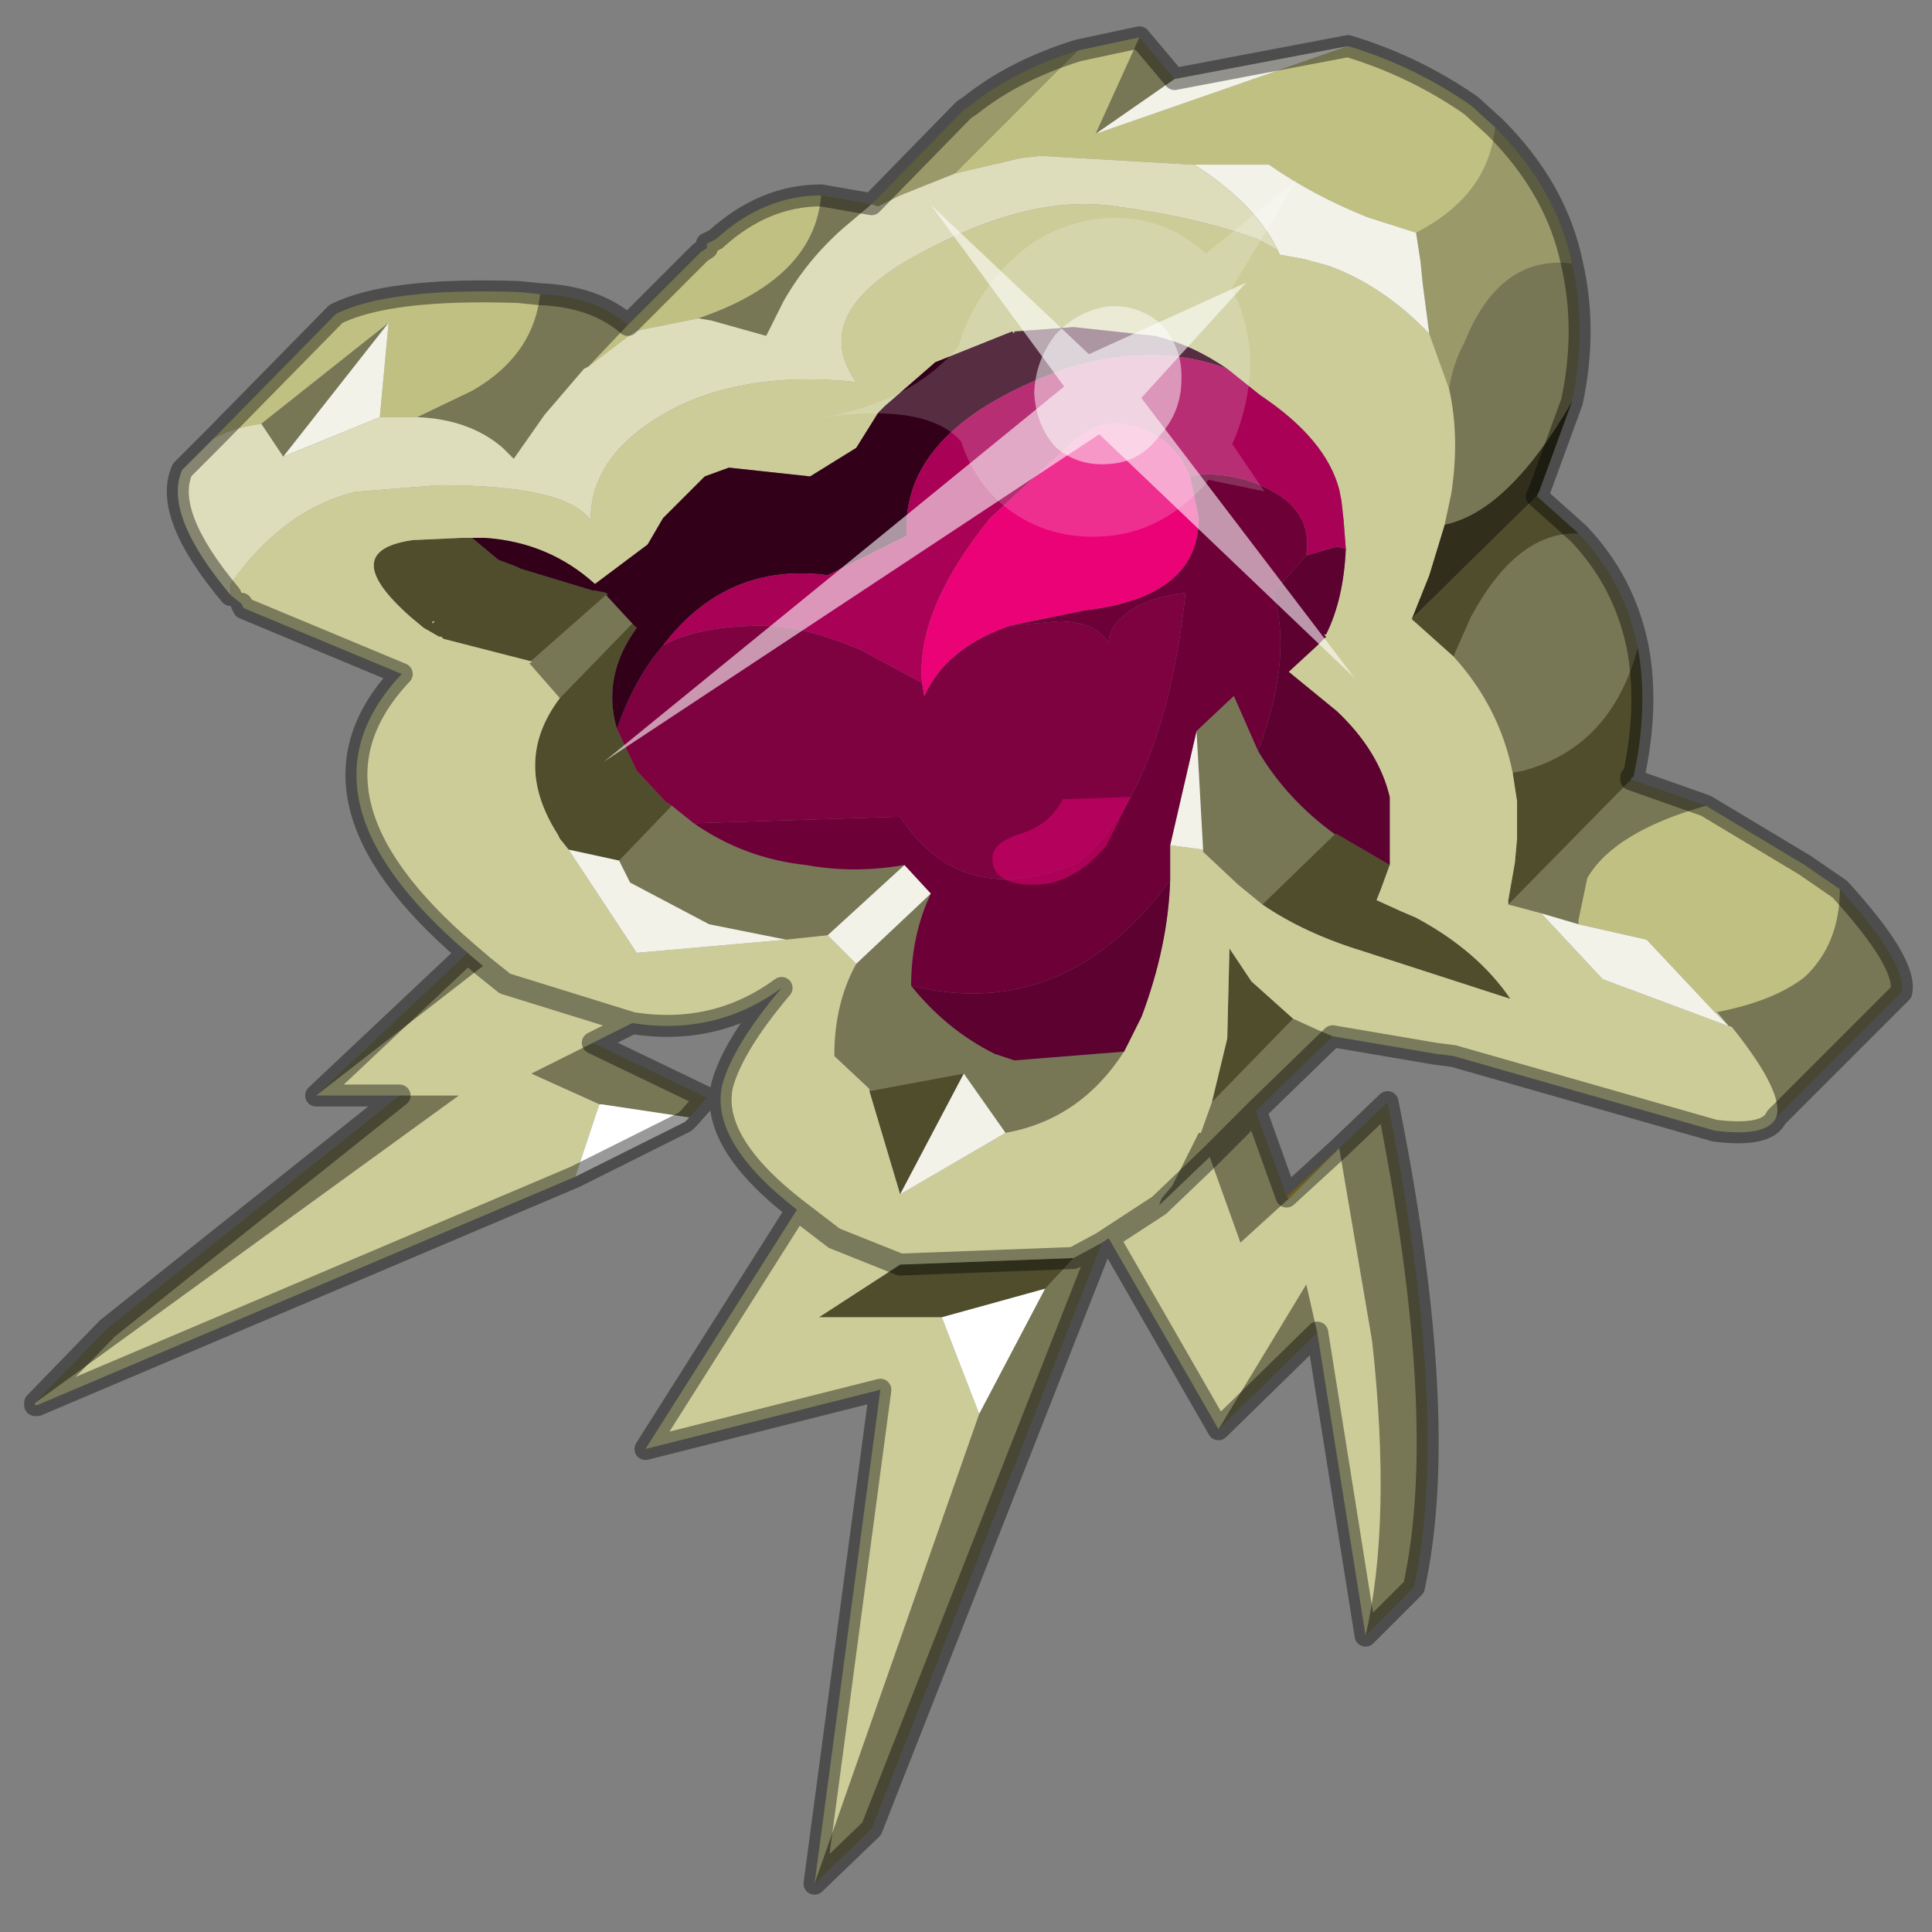 <?xml version="1.0" encoding="UTF-8" standalone="no"?>
<svg xmlns:xlink="http://www.w3.org/1999/xlink" height="440.0px" width="440.0px" xmlns="http://www.w3.org/2000/svg">
  <rect width="100%" height="100%" fill="#808080" stroke="none"/>
  <g transform="matrix(10.0, 0.0, 0.0, 10.0, 0.0, 0.0)">
    <use height="44.0" transform="matrix(1.0, 0.0, 0.0, 1.0, 0.0, 0.0)" width="44.0" xlink:href="#shape0"/>
    <use height="20.95" transform="matrix(0.663, 0.098, 0.15, -0.723, 13.75, 17.35)" width="24.45" xlink:href="#sprite0"/>
    <use height="2.65" transform="matrix(1.0, 0.0, 0.0, 1.0, 22.6, 17.5)" width="3.15" xlink:href="#shape2"/>
  </g>
  <defs>
    <g id="shape0" transform="matrix(1.0, 0.0, 0.0, 1.0, 0.0, 0.0)">
      <path d="M44.0 44.0 L0.0 44.0 0.0 0.0 44.0 0.0 44.0 44.0" fill="#43adca" fill-opacity="0.0" fill-rule="evenodd" stroke="none"/>
      <path d="M12.3 6.7 Q13.55 6.75 14.3 7.4 L13.4 8.35 13.3 8.4 12.4 9.45 11.7 10.45 11.45 10.2 Q10.7 9.55 9.5 9.5 L10.75 8.9 Q12.15 8.1 12.3 6.7 M18.7 4.45 L19.85 4.65 19.2 5.2 Q18.4 5.9 17.85 6.85 L17.45 7.65 16.2 7.3 15.9 7.25 Q18.55 6.35 18.7 4.45 M25.95 0.85 L26.75 1.8 24.95 3.05 25.95 0.85 M35.8 6.0 Q36.15 7.5 35.8 9.15 34.35 11.65 32.9 11.95 L33.05 11.25 Q33.25 9.95 33.0 8.85 33.1 8.25 33.35 7.8 34.15 5.8 35.8 6.0 M35.95 12.15 Q37.0 13.25 37.3 14.75 36.7 17.0 34.7 17.55 L34.45 17.6 Q34.15 16.1 33.1 14.95 L33.5 14.05 Q34.55 12.1 35.95 12.15 M37.15 17.75 L38.85 18.35 Q36.75 18.95 36.15 20.0 L35.95 20.95 35.95 21.05 35.1 20.8 34.35 20.6 37.15 17.75 M41.9 20.25 Q43.45 21.95 43.3 22.6 L40.45 25.45 Q40.65 24.9 39.45 23.4 L39.4 23.4 39.1 23.05 Q40.4 22.8 41.1 22.25 41.9 21.5 41.9 20.25 M30.35 23.6 L28.6 25.3 29.3 27.25 29.35 27.3 28.25 28.3 27.55 26.35 28.6 25.3 27.55 26.35 26.4 27.45 26.45 27.3 26.7 27.0 27.3 25.8 27.35 25.8 27.6 25.1 29.45 23.2 30.0 23.45 30.35 23.6 M30.5 26.15 L31.6 25.1 Q33.05 32.3 32.2 36.15 L31.1 37.25 Q31.7 34.65 31.25 30.55 L30.5 26.15 M30.0 30.35 L27.75 32.55 29.75 29.25 30.0 30.35 M25.1 28.3 L19.85 41.65 18.55 42.9 22.3 32.2 23.8 29.35 24.45 28.65 25.1 28.3 M13.5 23.75 L16.1 25.0 15.7 25.45 13.7 25.15 13.65 25.15 12.1 24.45 13.5 23.75 M0.8 31.95 L2.45 30.25 9.1 24.95 10.45 24.95 0.8 31.95 M7.2 24.95 L10.65 21.7 11.0 22.0 7.2 24.95 M5.95 9.65 L8.85 7.35 6.45 10.4 5.95 9.65 M28.75 20.6 L28.2 20.15 27.4 19.4 27.4 19.35 27.25 16.65 28.1 15.85 28.65 17.1 Q29.3 18.2 30.4 19.0 L28.75 20.6 M25.6 23.95 Q24.6 25.5 22.9 25.8 L21.95 24.45 19.8 24.85 19.8 24.8 19.0 24.05 Q19.0 22.85 19.5 21.95 L21.2 20.35 Q20.75 21.3 20.75 22.45 21.55 23.45 22.65 24.0 L23.1 24.15 25.6 23.95 M18.85 21.3 L17.9 21.4 16.15 21.05 14.35 20.1 14.1 19.6 15.3 18.35 15.8 18.75 Q16.95 19.55 18.35 19.7 19.45 19.9 20.6 19.7 L18.85 21.3 M12.75 15.9 L12.05 15.1 12.1 15.1 12.1 15.05 13.8 13.55 14.4 14.2 12.75 15.9 M20.5 20.35 L20.5 20.4 20.5 20.35" fill="#777755" fill-rule="evenodd" stroke="none"/>
      <path d="M19.85 4.65 L21.95 2.5 22.1 2.4 Q23.1 1.6 24.55 1.15 L21.75 3.95 20.5 4.45 20.0 4.7 19.85 4.65 M34.05 2.9 Q35.45 4.3 35.8 6.0 34.15 5.8 33.35 7.8 33.1 8.25 33.0 8.85 L32.55 7.6 32.4 6.45 32.35 5.95 32.25 5.3 Q33.9 4.45 34.05 2.9 M35.05 11.2 L35.05 11.25 35.0 11.3 35.05 11.2" fill="#99996a" fill-rule="evenodd" stroke="none"/>
      <path d="M35.8 9.15 L35.05 11.2 35.0 11.3 32.15 14.1 32.55 13.1 32.9 11.95 Q34.35 11.65 35.8 9.15" fill="#312e1c" fill-rule="evenodd" stroke="none"/>
      <path d="M35.0 11.3 L35.95 12.15 Q34.55 12.1 33.5 14.05 L33.1 14.95 32.15 14.1 35.0 11.3 M37.3 14.75 Q37.55 16.1 37.2 17.7 L37.15 17.7 37.15 17.75 34.35 20.6 34.35 20.5 34.5 19.65 34.55 19.1 34.55 18.25 34.45 17.6 34.7 17.55 Q36.7 17.0 37.3 14.75 M31.65 19.7 L31.45 20.25 31.35 20.5 31.9 20.75 32.25 20.9 Q33.65 21.65 34.4 22.75 L31.0 21.65 Q29.7 21.25 28.75 20.6 L30.4 19.0 30.45 19.0 31.65 19.7 M20.5 27.2 L19.8 24.85 21.95 24.45 20.5 27.2 M12.95 19.35 L12.75 19.1 12.7 19.0 Q11.65 17.35 12.75 15.9 L14.4 14.2 14.5 14.3 Q13.7 15.4 14.05 16.6 L14.5 17.55 15.15 18.25 15.3 18.35 14.1 19.6 12.95 19.35 M12.05 15.05 L10.1 14.55 10.05 14.5 10.0 14.5 9.65 14.3 9.35 14.05 Q7.65 12.55 9.4 12.3 L10.5 12.25 10.75 12.25 11.05 12.5 11.35 12.75 11.75 12.9 11.85 12.95 13.5 13.45 13.55 13.45 13.8 13.5 13.85 13.55 13.8 13.55 12.1 15.05 12.05 15.05 M27.6 25.1 L27.95 23.65 28.0 21.6 28.5 22.35 29.45 23.2 27.6 25.1 M20.5 28.8 L24.45 28.65 23.8 29.35 21.45 30.0 18.65 30.0 20.5 28.8 M9.85 14.15 L9.85 14.2 9.9 14.15 9.85 14.15" fill="#4f4d2c" fill-rule="evenodd" stroke="none"/>
      <path d="M40.45 25.45 Q40.25 25.9 39.05 25.75 L33.1 24.05 32.7 24.0 30.35 23.6 30.0 23.45 29.45 23.2 28.5 22.35 28.0 21.6 27.95 23.65 27.6 25.1 27.35 25.8 27.3 25.8 26.7 27.0 26.45 27.3 26.4 27.45 25.25 28.2 26.4 27.45 27.55 26.35 28.25 28.3 29.35 27.3 30.5 26.15 31.25 30.55 Q31.7 34.65 31.1 37.25 L30.0 30.35 29.75 29.25 27.75 32.55 25.25 28.2 25.1 28.3 24.45 28.65 20.5 28.8 18.65 30.0 21.45 30.0 22.3 32.2 18.55 42.9 20.05 31.65 14.7 33.0 18.15 27.55 Q16.15 26.0 16.45 24.7 16.7 23.8 17.8 22.5 16.3 23.6 14.4 23.3 L13.5 23.75 12.1 24.45 13.65 25.15 13.1 26.8 0.85 32.0 0.8 31.95 10.45 24.95 9.1 24.95 7.2 24.95 11.0 22.0 11.5 22.4 14.4 23.3 11.5 22.4 11.0 22.0 10.65 21.7 Q6.5 18.15 9.15 15.35 L5.55 13.85 5.5 13.75 5.25 13.55 5.25 13.3 Q6.45 11.6 8.1 11.2 L10.0 11.05 Q12.9 11.05 13.45 11.85 13.45 10.25 15.45 9.25 17.1 8.45 19.5 8.7 18.4 7.15 20.9 5.8 23.45 4.4 25.4 4.7 27.3 4.95 28.65 5.45 L29.1 5.7 29.15 5.8 29.7 5.9 30.25 6.05 Q31.5 6.5 32.55 7.6 L33.0 8.85 Q33.25 9.95 33.05 11.25 L32.9 11.95 32.55 13.1 32.15 14.1 33.1 14.95 Q34.15 16.1 34.45 17.6 L34.55 18.25 34.55 19.1 34.5 19.65 34.35 20.5 34.35 20.6 35.1 20.8 36.5 22.3 39.45 23.4 Q40.65 24.9 40.45 25.45 M23.1 7.55 L23.05 7.55 21.3 8.25 20.15 9.25 20.0 9.4 19.5 10.2 18.45 10.85 16.6 10.65 16.05 10.85 15.1 11.8 14.75 12.4 13.55 13.3 Q12.5 12.35 11.05 12.25 L10.75 12.25 10.5 12.25 9.4 12.3 Q7.65 12.55 9.35 14.05 L9.65 14.3 10.0 14.5 10.05 14.5 10.1 14.55 12.05 15.05 12.1 15.1 12.05 15.1 12.75 15.9 Q11.65 17.35 12.7 19.0 L12.75 19.1 12.95 19.35 14.5 21.7 17.9 21.4 18.85 21.3 19.5 21.95 Q19.0 22.85 19.0 24.05 L19.8 24.8 19.8 24.85 20.5 27.2 22.9 25.8 Q24.6 25.5 25.6 23.95 L26.0 23.15 Q26.6 21.55 26.65 20.05 L26.65 19.25 27.4 19.35 27.4 19.4 28.2 20.15 28.75 20.6 Q29.7 21.25 31.0 21.65 L34.4 22.75 Q33.65 21.65 32.25 20.9 L31.9 20.75 31.35 20.5 31.45 20.25 31.65 19.7 31.65 18.15 Q31.4 17.1 30.45 16.2 L29.35 15.3 30.0 14.7 30.2 14.5 30.15 14.45 30.2 14.45 Q30.6 13.65 30.65 12.5 L30.6 11.85 30.55 11.4 30.5 11.15 Q30.2 10.0 28.7 9.0 L27.95 8.4 Q27.15 7.85 26.3 7.65 L24.45 7.45 23.1 7.55 M39.4 23.4 L39.05 23.05 39.1 23.05 39.4 23.4 M18.15 27.55 L19.0 28.2 20.5 28.8 19.0 28.2 18.15 27.55 M9.85 14.15 L9.9 14.15 9.85 14.2 9.85 14.15" fill="#cccc99" fill-rule="evenodd" stroke="none"/>
      <path d="M4.85 10.0 L7.65 7.15 Q8.85 6.55 11.8 6.65 L12.3 6.7 Q12.15 8.1 10.75 8.9 L9.5 9.5 9.0 9.5 8.65 9.5 8.85 7.35 5.95 9.65 Q5.25 9.75 4.85 10.0 M14.3 7.4 L15.95 5.75 16.1 5.65 16.1 5.55 16.3 5.45 Q17.4 4.45 18.7 4.45 18.55 6.35 15.9 7.25 L14.65 7.5 14.45 7.55 13.4 8.35 14.3 7.4 M24.55 1.15 L25.95 0.85 24.95 3.05 30.7 1.05 Q32.2 1.5 33.5 2.4 L34.05 2.9 Q33.9 4.45 32.25 5.3 L31.15 4.95 Q29.9 4.45 28.9 3.75 L27.2 3.75 27.15 3.75 23.7 3.55 23.25 3.6 21.75 3.95 24.55 1.15 M38.85 18.35 L41.1 19.7 41.9 20.25 Q41.9 21.5 41.1 22.25 40.4 22.8 39.1 23.05 L39.05 23.05 37.5 21.4 35.95 21.05 35.95 20.95 36.15 20.0 Q36.75 18.95 38.85 18.35 M12.1 15.1 L12.05 15.05 12.1 15.05 12.1 15.1" fill="#c0c083" fill-rule="evenodd" stroke="none"/>
      <path d="M26.75 1.8 L30.7 1.05 24.95 3.05 26.75 1.8 M8.85 7.35 L8.65 9.5 6.45 10.4 8.85 7.35 M27.4 19.35 L26.65 19.25 27.25 16.65 27.4 19.35 M22.9 25.8 L20.5 27.2 21.95 24.45 22.9 25.8 M19.5 21.95 L18.85 21.3 20.6 19.7 21.2 20.35 19.5 21.95 M17.9 21.4 L14.5 21.7 12.95 19.35 14.1 19.6 14.35 20.1 16.15 21.05 17.9 21.4 M32.55 7.6 Q31.5 6.5 30.25 6.05 L29.7 5.9 29.15 5.8 29.1 5.7 Q28.6 4.65 27.2 3.75 L28.9 3.75 Q29.9 4.45 31.15 4.95 L32.25 5.3 32.35 5.95 32.4 6.45 32.55 7.6 M39.4 23.4 L39.45 23.4 36.5 22.3 35.1 20.8 35.95 21.05 37.5 21.4 39.05 23.05 39.4 23.4 M20.5 20.35 L20.5 20.4 20.5 20.35" fill="#f3f2e9" fill-rule="evenodd" stroke="none"/>
      <path d="M23.05 7.55 L23.1 7.55 23.1 7.6 23.05 7.55" fill="#d6d1b1" fill-rule="evenodd" stroke="none"/>
      <path d="M0.85 32.0 L0.8 32.0 0.8 31.95 0.85 32.0" fill="#f4e3a4" fill-rule="evenodd" stroke="none"/>
      <path d="M15.7 25.45 L15.6 25.55 13.1 26.8 13.65 25.15 13.7 25.15 15.7 25.45 M21.45 30.0 L23.8 29.35 22.3 32.2 21.45 30.0" fill="#ffffff" fill-rule="evenodd" stroke="none"/>
      <path d="M29.3 27.25 L30.5 26.15 29.35 27.3 29.3 27.25" fill="#ba9d2c" fill-rule="evenodd" stroke="none"/>
      <path d="M23.0 14.25 L24.1 14.15 Q24.95 14.15 25.25 14.65 25.25 14.25 25.75 13.9 26.2 13.6 27.0 13.5 26.5 18.05 24.55 19.65 21.9 20.75 20.5 18.6 L15.8 18.75 15.3 18.35 15.15 18.25 14.5 17.55 14.05 16.6 Q14.45 15.45 15.1 14.7 15.9 14.25 17.4 14.25 18.3 14.25 19.6 14.8 L21.0 15.55 21.05 15.85 Q21.55 14.75 23.0 14.25" fill="#7e0140" fill-rule="evenodd" stroke="none"/>
      <path d="M26.65 19.25 L26.65 20.05 Q24.25 23.3 20.75 22.45 20.75 21.3 21.2 20.35 L20.6 19.7 Q19.45 19.9 18.35 19.7 16.95 19.55 15.8 18.75 L20.5 18.6 Q21.9 20.75 24.55 19.65 26.5 18.05 27.0 13.5 26.2 13.6 25.75 13.9 25.25 14.25 25.25 14.65 24.95 14.15 24.1 14.15 L23.0 14.25 24.7 13.9 Q27.3 13.6 27.3 11.8 L27.1 10.85 27.4 10.8 Q28.3 10.8 29.0 11.2 29.9 11.7 29.75 12.65 L29.0 13.5 Q29.45 15.0 28.65 17.1 L28.1 15.85 27.25 16.65 26.65 19.25" fill="#6d0137" fill-rule="evenodd" stroke="none"/>
      <path d="M30.65 12.5 Q30.6 13.65 30.2 14.45 L30.15 14.45 30.2 14.5 30.0 14.7 29.35 15.3 30.45 16.2 Q31.4 17.1 31.65 18.15 L31.65 19.7 30.45 19.0 30.4 19.0 Q29.3 18.2 28.65 17.1 29.45 15.0 29.0 13.5 L29.75 12.65 30.45 12.45 30.65 12.5 M26.65 20.05 Q26.6 21.55 26.0 23.15 L25.6 23.95 23.1 24.15 22.65 24.0 Q21.55 23.45 20.75 22.45 24.25 23.3 26.65 20.05" fill="#5c0130" fill-rule="evenodd" stroke="none"/>
      <path d="M23.1 7.55 L24.45 7.45 26.3 7.65 Q27.15 7.85 27.95 8.4 26.4 7.8 24.4 8.35 20.5 9.7 20.65 12.2 L18.85 13.1 Q16.55 12.8 15.1 14.7 14.45 15.45 14.05 16.6 13.7 15.4 14.5 14.3 L14.4 14.2 13.8 13.55 13.85 13.55 13.8 13.5 13.55 13.45 13.5 13.45 11.85 12.95 11.75 12.9 11.35 12.75 11.05 12.5 10.75 12.25 11.05 12.25 Q12.5 12.35 13.55 13.3 L14.75 12.4 15.1 11.8 16.05 10.85 16.6 10.65 18.45 10.85 19.5 10.2 20.0 9.4 20.15 9.25 21.3 8.25 23.05 7.55 23.1 7.6 23.1 7.55" fill="#33001a" fill-rule="evenodd" stroke="none"/>
      <path d="M27.95 8.4 L28.7 9.0 Q30.2 10.0 30.5 11.15 L30.55 11.4 30.6 11.85 30.65 12.5 30.45 12.45 29.75 12.65 Q29.9 11.7 29.0 11.2 28.3 10.8 27.4 10.8 L27.1 10.85 26.9 10.45 Q26.45 9.85 25.8 9.7 L25.5 9.65 25.4 9.65 25.35 9.65 Q24.95 9.65 24.5 10.0 L22.55 11.8 Q20.85 13.9 21.0 15.55 L19.6 14.8 Q18.3 14.25 17.4 14.25 15.9 14.25 15.1 14.7 16.55 12.8 18.85 13.1 L20.65 12.2 Q20.5 9.7 24.4 8.35 26.4 7.8 27.95 8.4" fill="#a90156" fill-rule="evenodd" stroke="none"/>
      <path d="M5.25 13.55 Q3.7 11.7 4.15 10.7 L4.85 10.0 Q5.25 9.75 5.95 9.65 L6.45 10.4 8.65 9.5 9.0 9.5 9.5 9.5 Q10.7 9.55 11.45 10.2 L11.7 10.45 12.4 9.45 13.3 8.4 13.4 8.35 14.45 7.55 14.65 7.5 15.9 7.25 16.2 7.3 17.45 7.65 17.85 6.85 Q18.4 5.9 19.2 5.2 L19.85 4.65 20.0 4.7 20.5 4.45 21.75 3.95 23.25 3.6 23.7 3.55 27.15 3.75 27.2 3.75 Q28.6 4.65 29.1 5.7 L28.65 5.45 Q27.3 4.95 25.4 4.7 23.45 4.4 20.9 5.8 18.4 7.15 19.5 8.7 17.1 8.45 15.45 9.25 13.45 10.25 13.45 11.85 12.9 11.05 10.0 11.05 L8.1 11.2 Q6.45 11.6 5.25 13.3 L5.25 13.55" fill="#ddddbb" fill-rule="evenodd" stroke="none"/>
      <path d="M21.0 15.55 Q20.85 13.9 22.55 11.8 L24.5 10.0 Q24.95 9.65 25.35 9.65 L25.4 9.65 25.5 9.65 25.8 9.7 Q26.45 9.85 26.9 10.45 L27.1 10.85 27.3 11.8 Q27.3 13.6 24.7 13.9 L23.0 14.25 Q21.55 14.75 21.05 15.85 L21.0 15.55" fill="#ec0277" fill-rule="evenodd" stroke="none"/>
      <path d="M4.85 10.0 L7.65 7.15 Q8.85 6.55 11.8 6.65 L12.3 6.7 Q13.55 6.75 14.3 7.4 L15.95 5.75 16.1 5.65 16.1 5.55 16.3 5.45 Q17.4 4.45 18.7 4.45 L19.85 4.65 21.95 2.5 22.1 2.4 Q23.1 1.6 24.55 1.15 L25.95 0.85 26.75 1.8 30.7 1.05 Q32.2 1.5 33.5 2.4 L34.05 2.9 Q35.45 4.3 35.8 6.0 36.15 7.5 35.8 9.15 L35.05 11.2 35.05 11.25 35.0 11.3 35.95 12.15 Q37.0 13.25 37.3 14.75 37.55 16.1 37.2 17.7 L37.15 17.7 37.15 17.75 38.85 18.35 41.1 19.7 41.9 20.25 Q43.45 21.95 43.3 22.6 L40.45 25.45 Q40.25 25.9 39.05 25.75 L33.1 24.05 32.7 24.0 30.35 23.6 28.6 25.3 29.3 27.25 30.5 26.15 31.6 25.1 Q33.05 32.3 32.2 36.15 L31.1 37.25 30.0 30.35 27.75 32.55 25.25 28.2 25.1 28.3 19.85 41.65 18.55 42.9 20.05 31.65 14.7 33.0 18.15 27.55 Q16.15 26.0 16.45 24.7 16.7 23.8 17.8 22.5 16.3 23.6 14.4 23.3 L13.5 23.75 16.1 25.0 15.7 25.45 15.6 25.55 13.1 26.8 0.85 32.0 0.8 32.0 M0.8 31.95 L2.45 30.25 9.1 24.95 7.2 24.95 10.65 21.7 Q6.5 18.15 9.15 15.35 L5.55 13.85 5.5 13.75 M5.25 13.55 Q3.7 11.7 4.15 10.7 L4.85 10.0 M20.5 28.8 L19.0 28.2 18.15 27.55 M24.45 28.65 L25.1 28.3 M25.25 28.2 L26.4 27.45 27.55 26.35 28.6 25.3 M24.45 28.65 L20.5 28.8 M11.0 22.0 L11.5 22.4 14.4 23.3 M11.0 22.0 L10.65 21.7" fill="none" stroke="#000000" stroke-linecap="round" stroke-linejoin="round" stroke-opacity="0.4" stroke-width="0.5"/>
    </g>
    <g id="sprite0" transform="matrix(1.0, 0.0, 0.0, 1.0, 0.0, 0.0)">
      <use height="20.95" transform="matrix(1.0, 0.0, 0.0, 1.0, 0.0, 0.0)" width="24.45" xlink:href="#shape1"/>
    </g>
    <g id="shape1" transform="matrix(1.0, 0.0, 0.0, 1.0, 0.0, 0.0)">
      <path d="M14.85 11.4 Q15.8 11.6 16.25 12.45 16.85 13.3 16.6 14.35 16.4 15.3 15.55 15.9 14.65 16.4 13.65 16.2 12.65 15.9 12.1 15.1 11.6 14.2 11.8 13.2 12.1 12.2 12.9 11.65 13.8 11.15 14.85 11.4" fill="#ffffff" fill-opacity="0.588" fill-rule="evenodd" stroke="none"/>
      <path d="M14.85 11.4 Q13.8 11.15 12.9 11.65 12.1 12.2 11.8 13.2 11.6 14.2 12.1 15.1 12.65 15.9 13.65 16.2 14.65 16.4 15.55 15.9 16.4 15.3 16.6 14.35 16.85 13.3 16.25 12.45 15.8 11.6 14.85 11.4 M18.2 11.35 L20.15 11.25 18.75 12.55 Q19.05 13.8 18.8 15.05 18.5 16.35 17.65 17.3 L19.1 20.95 16.55 18.25 Q14.8 19.3 12.8 18.85 10.8 18.35 9.75 16.65 9.05 15.5 8.95 14.3 7.75 12.35 4.85 11.5 8.3 12.45 9.7 11.4 10.3 10.4 11.35 9.75 13.1 8.75 15.1 9.15 16.95 9.5 18.1 11.15 L18.2 11.35" fill="#ffffff" fill-opacity="0.176" fill-rule="evenodd" stroke="none"/>
      <path d="M15.4 13.55 L18.1 17.55 13.35 14.65 7.05 18.5 12.75 13.55 0.0 0.0 14.25 12.25 24.45 5.95 15.4 13.55" fill="#ffffff" fill-opacity="0.588" fill-rule="evenodd" stroke="none"/>
    </g>
    <g id="shape2" transform="matrix(1.0, 0.0, 0.0, 1.0, -22.6, -17.5)">
      <path d="M25.2 19.25 Q24.45 20.15 23.55 20.15 22.6 20.15 22.6 19.55 22.6 19.2 23.2 19.0 23.9 18.8 24.2 18.2 L25.75 18.15 25.2 19.25" fill="#ec0277" fill-opacity="0.49" fill-rule="evenodd" stroke="none"/>
    </g>
  </defs>
</svg>
